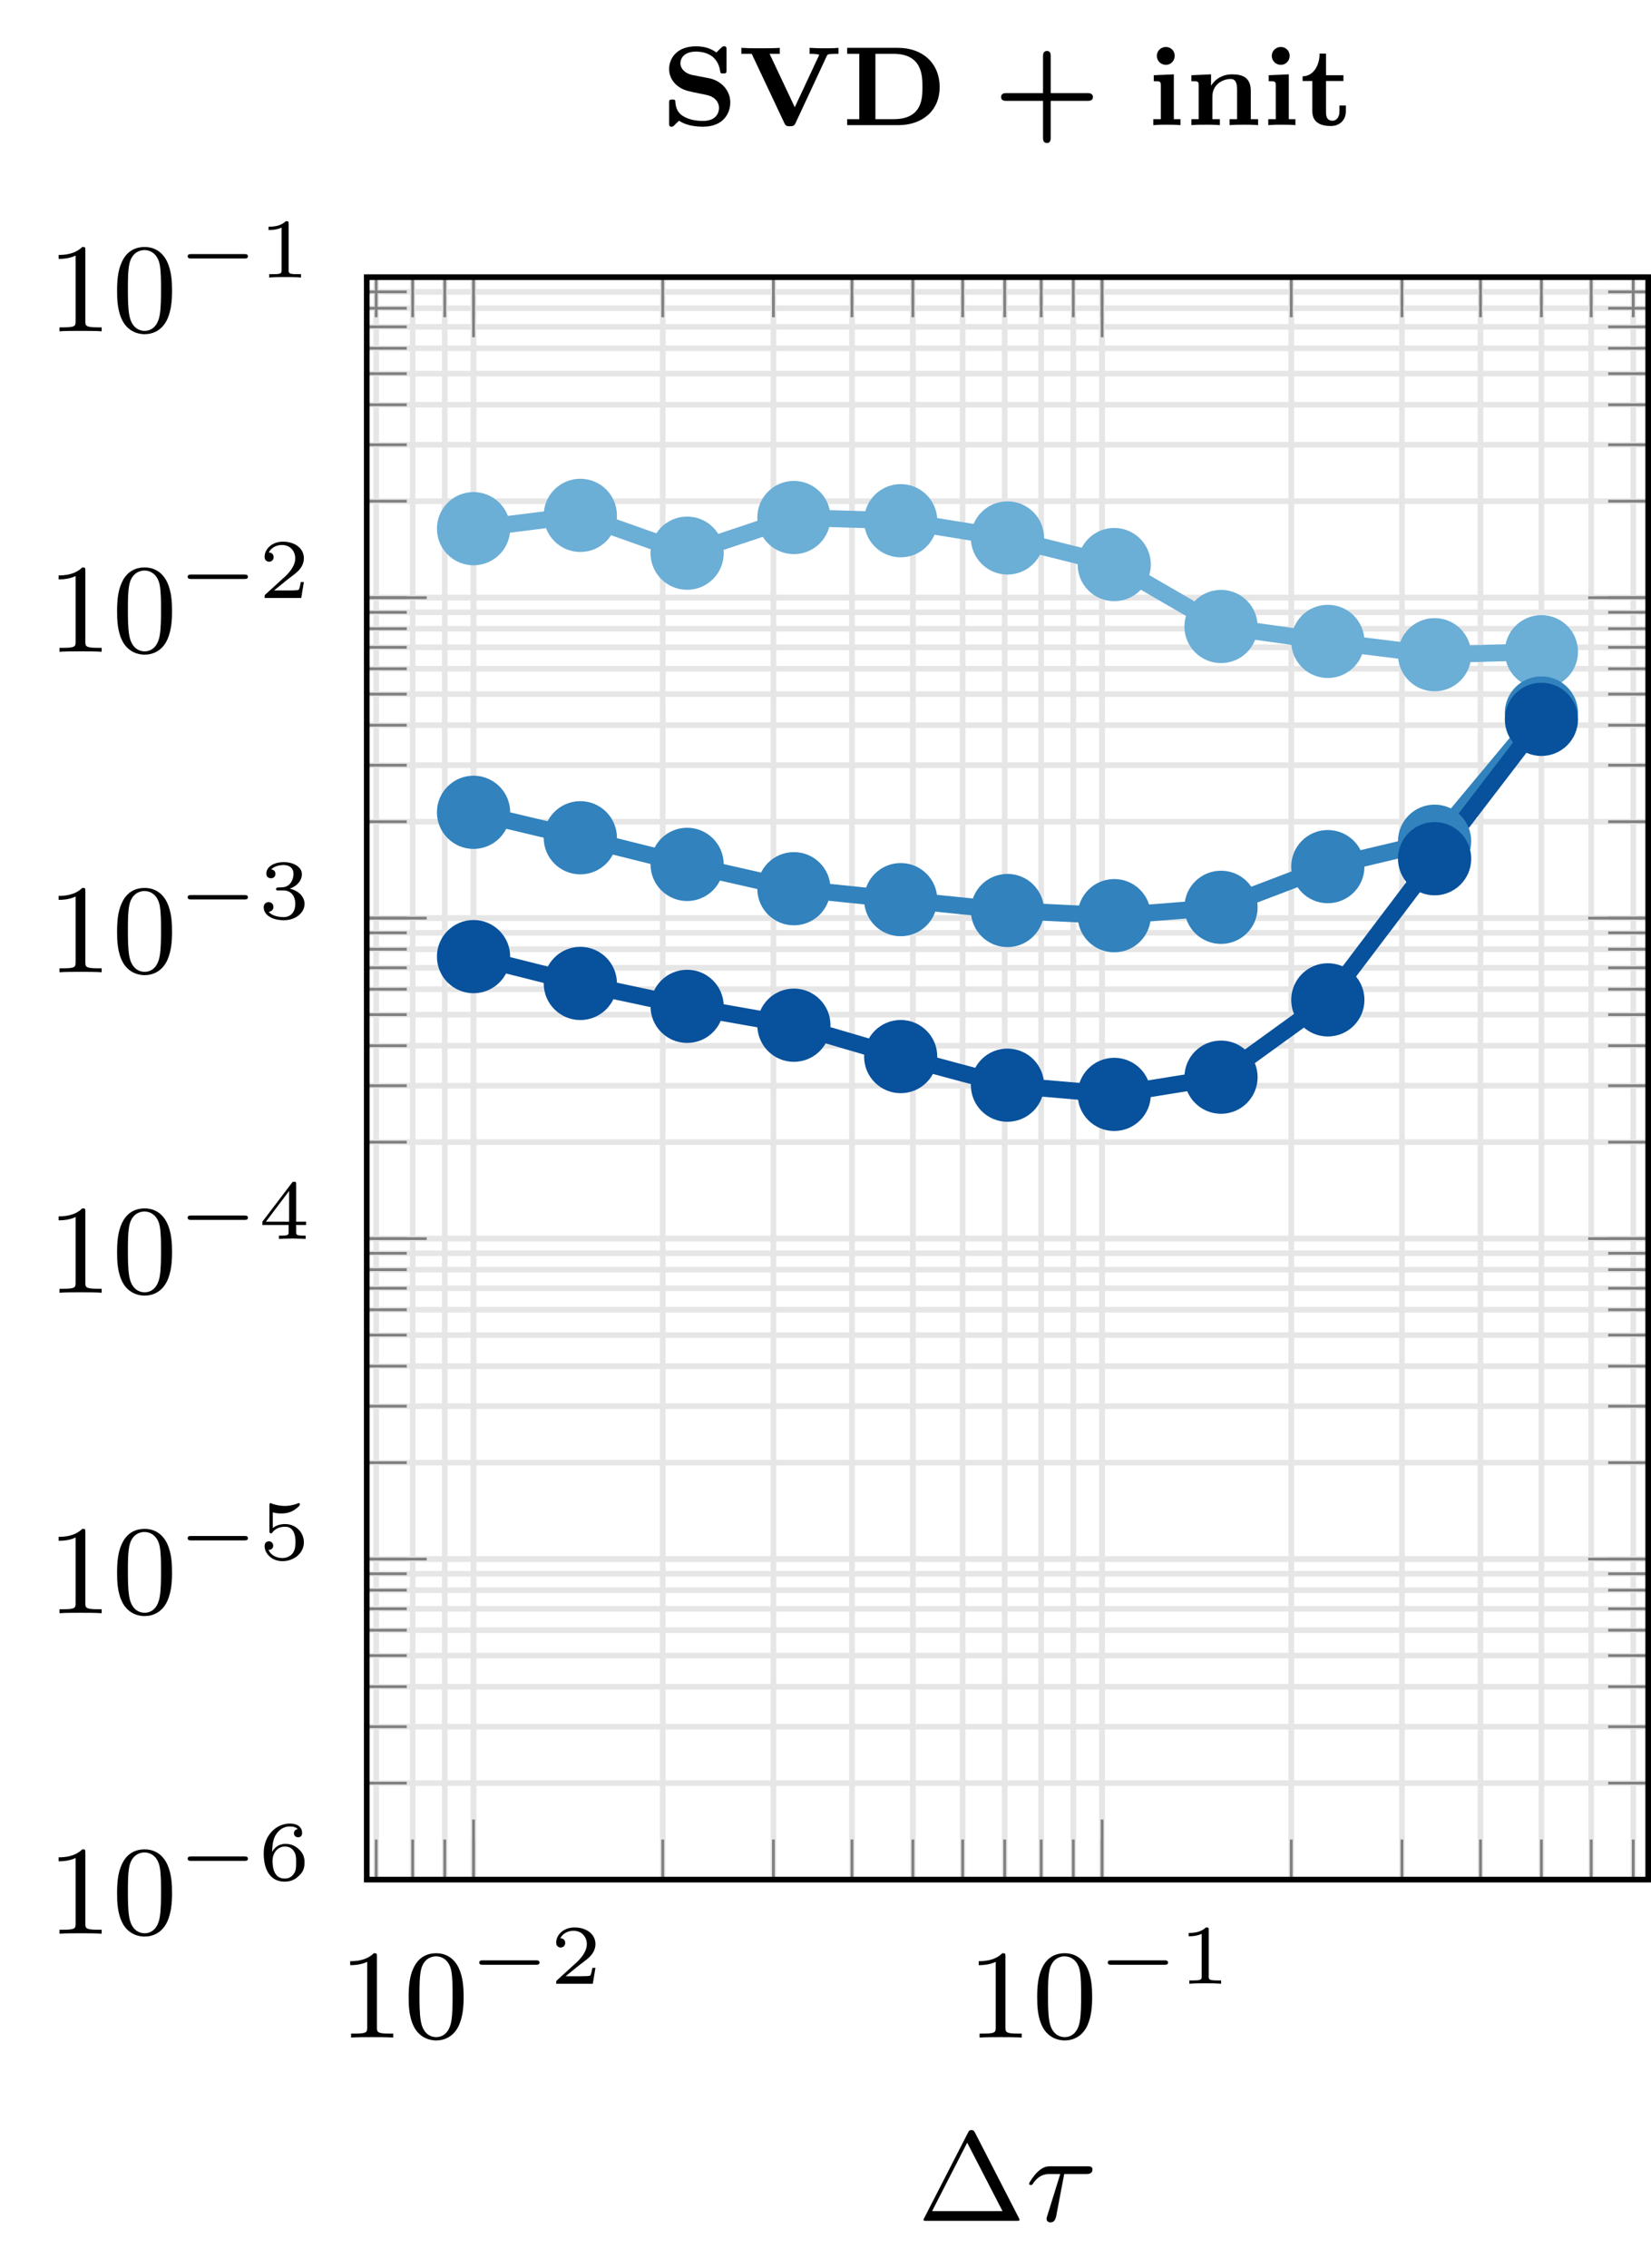 <?xml version="1.0" encoding="UTF-8"?>
<svg xmlns="http://www.w3.org/2000/svg" xmlns:xlink="http://www.w3.org/1999/xlink" width="116.871pt" height="160.47pt" viewBox="0 0 116.871 160.47" version="1.1">
<defs>
<g>
<symbol overflow="visible" id="glyph0-0">
<path style="stroke:none;" d=""/>
</symbol>
<symbol overflow="visible" id="glyph0-1">
<path style="stroke:none;" d="M 2.719 -5.734 C 2.719 -5.953 2.719 -5.969 2.5 -5.969 C 1.938 -5.406 1.109 -5.406 0.828 -5.406 L 0.828 -5.125 C 1 -5.125 1.547 -5.125 2.031 -5.359 L 2.031 -0.719 C 2.031 -0.391 2.016 -0.281 1.172 -0.281 L 0.891 -0.281 L 0.891 0 C 1.203 -0.031 2.016 -0.031 2.375 -0.031 C 2.75 -0.031 3.547 -0.031 3.875 0 L 3.875 -0.281 L 3.594 -0.281 C 2.75 -0.281 2.719 -0.391 2.719 -0.719 Z M 2.719 -5.734 "/>
</symbol>
<symbol overflow="visible" id="glyph0-2">
<path style="stroke:none;" d="M 4.25 -2.875 C 4.25 -3.469 4.219 -4.25 3.906 -4.922 C 3.5 -5.766 2.828 -5.969 2.312 -5.969 C 1.766 -5.969 1.078 -5.766 0.688 -4.891 C 0.406 -4.281 0.359 -3.547 0.359 -2.875 C 0.359 -2.281 0.375 -1.422 0.766 -0.703 C 1.188 0.047 1.891 0.203 2.297 0.203 C 2.875 0.203 3.547 -0.047 3.922 -0.875 C 4.188 -1.484 4.25 -2.156 4.25 -2.875 Z M 2.312 -0.031 C 2.031 -0.031 1.391 -0.156 1.219 -1.172 C 1.125 -1.688 1.125 -2.469 1.125 -2.984 C 1.125 -3.594 1.125 -4.297 1.234 -4.797 C 1.422 -5.594 1.984 -5.75 2.297 -5.75 C 2.641 -5.75 3.203 -5.562 3.375 -4.734 C 3.469 -4.25 3.469 -3.547 3.469 -2.984 C 3.469 -2.422 3.469 -1.672 3.375 -1.141 C 3.188 -0.109 2.531 -0.031 2.312 -0.031 Z M 2.312 -0.031 "/>
</symbol>
<symbol overflow="visible" id="glyph0-3">
<path style="stroke:none;" d="M 4.094 -6.219 C 4.016 -6.375 3.969 -6.422 3.828 -6.422 C 3.703 -6.422 3.656 -6.375 3.594 -6.25 L 0.5 -0.219 C 0.453 -0.141 0.438 -0.094 0.438 -0.078 C 0.438 0 0.5 0 0.641 0 L 7.016 0 C 7.172 0 7.234 0 7.234 -0.078 C 7.234 -0.094 7.234 -0.109 7.188 -0.203 Z M 3.531 -5.531 L 6.031 -0.688 L 1.047 -0.688 Z M 3.531 -5.531 "/>
</symbol>
<symbol overflow="visible" id="glyph1-0">
<path style="stroke:none;" d=""/>
</symbol>
<symbol overflow="visible" id="glyph1-1">
<path style="stroke:none;" d="M 4.766 -1.344 C 4.859 -1.344 5.016 -1.344 5.016 -1.5 C 5.016 -1.656 4.859 -1.656 4.766 -1.656 L 1 -1.656 C 0.891 -1.656 0.75 -1.656 0.75 -1.5 C 0.75 -1.344 0.891 -1.344 1 -1.344 Z M 4.766 -1.344 "/>
</symbol>
<symbol overflow="visible" id="glyph2-0">
<path style="stroke:none;" d=""/>
</symbol>
<symbol overflow="visible" id="glyph2-1">
<path style="stroke:none;" d="M 3.219 -1.125 L 3 -1.125 C 2.984 -1.031 2.922 -0.641 2.844 -0.578 C 2.797 -0.531 2.312 -0.531 2.219 -0.531 L 1.109 -0.531 L 1.875 -1.156 C 2.078 -1.328 2.609 -1.703 2.797 -1.891 C 2.969 -2.062 3.219 -2.375 3.219 -2.797 C 3.219 -3.547 2.547 -3.984 1.734 -3.984 C 0.969 -3.984 0.438 -3.469 0.438 -2.906 C 0.438 -2.609 0.688 -2.562 0.75 -2.562 C 0.906 -2.562 1.078 -2.672 1.078 -2.891 C 1.078 -3.016 1 -3.219 0.734 -3.219 C 0.875 -3.516 1.234 -3.75 1.656 -3.75 C 2.281 -3.75 2.609 -3.281 2.609 -2.797 C 2.609 -2.375 2.328 -1.938 1.922 -1.547 L 0.5 -0.25 C 0.438 -0.188 0.438 -0.188 0.438 0 L 3.031 0 Z M 3.219 -1.125 "/>
</symbol>
<symbol overflow="visible" id="glyph2-2">
<path style="stroke:none;" d="M 2.141 -3.797 C 2.141 -3.984 2.125 -3.984 1.938 -3.984 C 1.547 -3.594 0.938 -3.594 0.719 -3.594 L 0.719 -3.359 C 0.875 -3.359 1.281 -3.359 1.641 -3.531 L 1.641 -0.516 C 1.641 -0.312 1.641 -0.234 1.016 -0.234 L 0.766 -0.234 L 0.766 0 C 1.094 -0.031 1.562 -0.031 1.891 -0.031 C 2.219 -0.031 2.688 -0.031 3.016 0 L 3.016 -0.234 L 2.766 -0.234 C 2.141 -0.234 2.141 -0.312 2.141 -0.516 Z M 2.141 -3.797 "/>
</symbol>
<symbol overflow="visible" id="glyph2-3">
<path style="stroke:none;" d="M 0.969 -1.984 C 0.984 -2.281 1 -2.781 1.203 -3.141 C 1.469 -3.609 1.859 -3.781 2.219 -3.781 C 2.359 -3.781 2.641 -3.766 2.781 -3.594 C 2.562 -3.547 2.516 -3.406 2.516 -3.297 C 2.516 -3.141 2.625 -3.016 2.812 -3.016 C 2.984 -3.016 3.094 -3.125 3.094 -3.312 C 3.094 -3.688 2.828 -3.984 2.219 -3.984 C 1.281 -3.984 0.375 -3.172 0.375 -1.891 C 0.375 -0.438 1.047 0.125 1.844 0.125 C 2.078 0.125 2.484 0.094 2.844 -0.266 C 3.047 -0.453 3.266 -0.688 3.266 -1.219 C 3.266 -1.422 3.25 -1.812 2.891 -2.141 C 2.672 -2.344 2.406 -2.547 1.906 -2.547 C 1.484 -2.547 1.172 -2.328 0.969 -1.984 Z M 1.844 -0.094 C 1 -0.094 1 -1.125 1 -1.359 C 1 -1.859 1.328 -2.359 1.875 -2.359 C 2.188 -2.359 2.359 -2.234 2.5 -2.047 C 2.672 -1.812 2.672 -1.531 2.672 -1.219 C 2.672 -0.812 2.656 -0.609 2.453 -0.359 C 2.312 -0.188 2.125 -0.094 1.844 -0.094 Z M 1.844 -0.094 "/>
</symbol>
<symbol overflow="visible" id="glyph2-4">
<path style="stroke:none;" d="M 1.016 -3.328 C 1.219 -3.266 1.422 -3.25 1.625 -3.25 C 1.766 -3.25 2.094 -3.25 2.469 -3.453 C 2.578 -3.516 2.938 -3.766 2.938 -3.891 C 2.938 -3.969 2.891 -3.984 2.859 -3.984 C 2.844 -3.984 2.844 -3.984 2.766 -3.953 C 2.562 -3.875 2.25 -3.781 1.859 -3.781 C 1.562 -3.781 1.25 -3.844 0.969 -3.938 C 0.922 -3.969 0.891 -3.984 0.875 -3.984 C 0.781 -3.984 0.781 -3.906 0.781 -3.812 L 0.781 -2.016 C 0.781 -1.922 0.781 -1.844 0.891 -1.844 C 0.953 -1.844 0.969 -1.875 1 -1.922 C 1.156 -2.109 1.422 -2.312 1.891 -2.312 C 2.625 -2.312 2.625 -1.422 2.625 -1.234 C 2.625 -1 2.609 -0.656 2.406 -0.406 C 2.219 -0.188 1.938 -0.094 1.688 -0.094 C 1.281 -0.094 0.859 -0.312 0.719 -0.672 C 1.016 -0.672 1.047 -0.906 1.047 -0.969 C 1.047 -1.141 0.922 -1.281 0.734 -1.281 C 0.688 -1.281 0.438 -1.25 0.438 -0.953 C 0.438 -0.406 0.953 0.125 1.703 0.125 C 2.531 0.125 3.219 -0.453 3.219 -1.203 C 3.219 -1.891 2.672 -2.5 1.891 -2.5 C 1.516 -2.5 1.203 -2.375 1.016 -2.219 Z M 1.016 -3.328 "/>
</symbol>
<symbol overflow="visible" id="glyph2-5">
<path style="stroke:none;" d="M 3.375 -0.984 L 3.375 -1.219 L 2.672 -1.219 L 2.672 -3.859 C 2.672 -4 2.672 -4.047 2.531 -4.047 C 2.422 -4.047 2.406 -4.016 2.359 -3.953 L 0.281 -1.219 L 0.281 -0.984 L 2.141 -0.984 L 2.141 -0.5 C 2.141 -0.312 2.141 -0.234 1.641 -0.234 L 1.453 -0.234 L 1.453 0 C 1.578 0 2.141 -0.031 2.406 -0.031 C 2.672 -0.031 3.234 0 3.344 0 L 3.344 -0.234 L 3.172 -0.234 C 2.672 -0.234 2.672 -0.312 2.672 -0.5 L 2.672 -0.984 Z M 2.172 -3.391 L 2.172 -1.219 L 0.531 -1.219 Z M 2.172 -3.391 "/>
</symbol>
<symbol overflow="visible" id="glyph2-6">
<path style="stroke:none;" d="M 1.766 -1.984 C 2.266 -1.984 2.609 -1.641 2.609 -1.031 C 2.609 -0.375 2.219 -0.094 1.781 -0.094 C 1.609 -0.094 1 -0.125 0.734 -0.469 C 0.969 -0.5 1.062 -0.656 1.062 -0.812 C 1.062 -1.016 0.922 -1.156 0.719 -1.156 C 0.562 -1.156 0.375 -1.047 0.375 -0.797 C 0.375 -0.203 1.031 0.125 1.797 0.125 C 2.688 0.125 3.266 -0.438 3.266 -1.031 C 3.266 -1.469 2.938 -1.938 2.219 -2.109 C 2.703 -2.266 3.078 -2.656 3.078 -3.141 C 3.078 -3.625 2.516 -3.984 1.797 -3.984 C 1.094 -3.984 0.562 -3.656 0.562 -3.172 C 0.562 -2.906 0.766 -2.844 0.891 -2.844 C 1.047 -2.844 1.203 -2.938 1.203 -3.156 C 1.203 -3.344 1.078 -3.453 0.906 -3.469 C 1.188 -3.781 1.734 -3.781 1.797 -3.781 C 2.094 -3.781 2.484 -3.641 2.484 -3.141 C 2.484 -2.812 2.297 -2.234 1.688 -2.203 C 1.578 -2.203 1.422 -2.188 1.375 -2.188 C 1.312 -2.172 1.25 -2.172 1.25 -2.078 C 1.25 -1.984 1.312 -1.984 1.406 -1.984 Z M 1.766 -1.984 "/>
</symbol>
<symbol overflow="visible" id="glyph3-0">
<path style="stroke:none;" d=""/>
</symbol>
<symbol overflow="visible" id="glyph3-1">
<path style="stroke:none;" d="M 2.719 -3.312 L 4.266 -3.312 C 4.391 -3.312 4.719 -3.312 4.719 -3.625 C 4.719 -3.859 4.516 -3.859 4.344 -3.859 L 1.766 -3.859 C 1.547 -3.859 1.234 -3.859 0.812 -3.438 C 0.562 -3.203 0.234 -2.703 0.234 -2.641 C 0.234 -2.531 0.344 -2.531 0.375 -2.531 C 0.438 -2.531 0.453 -2.562 0.516 -2.641 C 0.953 -3.312 1.5 -3.312 1.672 -3.312 L 2.438 -3.312 L 1.516 -0.344 C 1.469 -0.203 1.469 -0.188 1.469 -0.141 C 1.469 -0.016 1.547 0.109 1.75 0.109 C 2.016 0.109 2.094 -0.109 2.141 -0.281 Z M 2.719 -3.312 "/>
</symbol>
<symbol overflow="visible" id="glyph4-0">
<path style="stroke:none;" d=""/>
</symbol>
<symbol overflow="visible" id="glyph4-1">
<path style="stroke:none;" d="M 2.188 -3.547 C 1.625 -3.672 1.344 -4.031 1.344 -4.375 C 1.344 -4.719 1.594 -5.203 2.453 -5.203 C 2.625 -5.203 3.156 -5.188 3.578 -4.875 C 4.031 -4.531 4.125 -4.031 4.156 -3.844 C 4.172 -3.688 4.188 -3.656 4.375 -3.656 C 4.594 -3.656 4.609 -3.703 4.609 -3.891 L 4.609 -5.328 C 4.609 -5.484 4.609 -5.578 4.438 -5.578 C 4.328 -5.578 4.328 -5.562 4.141 -5.391 L 3.891 -5.141 C 3.531 -5.406 3.078 -5.578 2.453 -5.578 C 1.094 -5.578 0.547 -4.734 0.547 -3.969 C 0.547 -3.625 0.656 -3.297 0.922 -2.984 C 1.344 -2.516 1.844 -2.422 2.188 -2.344 L 3.172 -2.141 C 3.859 -2 4.078 -1.562 4.078 -1.219 C 4.078 -0.969 3.953 -0.297 2.938 -0.297 C 2.562 -0.297 1.969 -0.359 1.531 -0.641 C 1.031 -0.953 1 -1.438 0.984 -1.688 C 0.984 -1.812 0.859 -1.812 0.766 -1.812 C 0.547 -1.812 0.547 -1.75 0.547 -1.562 L 0.547 -0.141 C 0.547 0.016 0.547 0.109 0.719 0.109 C 0.812 0.109 0.828 0.109 1 -0.078 L 1.25 -0.312 C 1.797 0.062 2.531 0.109 2.953 0.109 C 4.375 0.109 4.875 -0.828 4.875 -1.609 C 4.875 -2.484 4.203 -3.141 3.406 -3.312 Z M 2.188 -3.547 "/>
</symbol>
<symbol overflow="visible" id="glyph4-2">
<path style="stroke:none;" d="M 6.281 -4.891 C 6.328 -5 6.359 -5.047 6.938 -5.047 L 7.109 -5.047 L 7.109 -5.469 C 6.797 -5.438 6.359 -5.438 6.141 -5.438 C 5.703 -5.438 5.688 -5.438 5.062 -5.469 L 5.062 -5.047 C 5.266 -5.047 5.531 -5.047 5.75 -4.984 C 5.75 -4.969 5.703 -4.891 5.703 -4.875 L 4.016 -1.266 L 2.234 -5.047 L 2.953 -5.047 L 2.953 -5.469 C 2.656 -5.438 1.875 -5.438 1.547 -5.438 C 0.938 -5.438 0.828 -5.438 0.234 -5.469 L 0.234 -5.047 L 0.969 -5.047 L 3.281 -0.141 C 3.375 0.078 3.5 0.078 3.672 0.078 C 3.844 0.078 3.953 0.078 4.062 -0.125 Z M 6.281 -4.891 "/>
</symbol>
<symbol overflow="visible" id="glyph4-3">
<path style="stroke:none;" d="M 1.234 -5.047 L 1.234 -0.422 L 0.375 -0.422 L 0.375 0 L 4 0 C 5.688 0 6.922 -1.016 6.922 -2.688 C 6.922 -4.422 5.672 -5.469 3.984 -5.469 L 0.375 -5.469 L 0.375 -5.047 Z M 2.375 -0.422 L 2.375 -5.047 L 3.656 -5.047 C 5.703 -5.047 5.703 -3.469 5.703 -2.703 C 5.703 -1.922 5.703 -0.422 3.656 -0.422 Z M 2.375 -0.422 "/>
</symbol>
<symbol overflow="visible" id="glyph4-4">
<path style="stroke:none;" d="M 4.062 -1.719 L 6.672 -1.719 C 6.781 -1.719 7.047 -1.719 7.047 -1.984 C 7.047 -2.266 6.766 -2.266 6.672 -2.266 L 4.062 -2.266 L 4.062 -4.875 C 4.062 -4.984 4.062 -5.25 3.797 -5.25 C 3.516 -5.25 3.516 -4.969 3.516 -4.875 L 3.516 -2.266 L 0.906 -2.266 C 0.812 -2.266 0.547 -2.266 0.547 -1.984 C 0.547 -1.719 0.812 -1.719 0.906 -1.719 L 3.516 -1.719 L 3.516 0.891 C 3.516 1 3.516 1.266 3.797 1.266 C 4.062 1.266 4.062 0.984 4.062 0.891 Z M 4.062 -1.719 "/>
</symbol>
<symbol overflow="visible" id="glyph4-5">
<path style="stroke:none;" d="M 1.984 -4.906 C 1.984 -5.25 1.719 -5.531 1.359 -5.531 C 1.016 -5.531 0.719 -5.266 0.719 -4.906 C 0.719 -4.531 1.016 -4.266 1.359 -4.266 C 1.719 -4.266 1.984 -4.562 1.984 -4.906 Z M 0.5 -3.531 L 0.5 -3.109 C 0.938 -3.109 1 -3.109 1 -2.812 L 1 -0.422 L 0.469 -0.422 L 0.469 0 C 0.938 -0.031 1.016 -0.031 1.438 -0.031 C 1.766 -0.031 2 -0.031 2.391 0 L 2.391 -0.422 L 1.922 -0.422 L 1.922 -3.594 Z M 0.5 -3.531 "/>
</symbol>
<symbol overflow="visible" id="glyph4-6">
<path style="stroke:none;" d="M 4.656 -2.422 C 4.656 -3.391 4.047 -3.594 3.344 -3.594 C 2.375 -3.594 1.938 -2.953 1.844 -2.781 L 1.844 -3.594 L 0.453 -3.531 L 0.453 -3.109 C 0.922 -3.109 0.969 -3.109 0.969 -2.812 L 0.969 -0.422 L 0.453 -0.422 L 0.453 0 C 0.875 -0.031 1.156 -0.031 1.453 -0.031 C 1.766 -0.031 2.047 -0.031 2.469 0 L 2.469 -0.422 L 1.938 -0.422 L 1.938 -2.016 C 1.938 -2.906 2.703 -3.266 3.219 -3.266 C 3.5 -3.266 3.688 -3.125 3.688 -2.5 L 3.688 -0.422 L 3.156 -0.422 L 3.156 0 C 3.578 -0.031 3.859 -0.031 4.172 -0.031 C 4.484 -0.031 4.75 -0.031 5.172 0 L 5.172 -0.422 L 4.656 -0.422 Z M 4.656 -2.422 "/>
</symbol>
<symbol overflow="visible" id="glyph4-7">
<path style="stroke:none;" d="M 1.844 -3.125 L 3.078 -3.125 L 3.078 -3.531 L 1.844 -3.531 L 1.844 -5.062 L 1.391 -5.062 C 1.391 -4.266 0.984 -3.469 0.188 -3.453 L 0.188 -3.125 L 0.875 -3.125 L 0.875 -0.984 C 0.875 -0.156 1.516 0.062 2.188 0.062 C 2.797 0.062 3.25 -0.344 3.25 -0.984 L 3.25 -1.391 L 2.797 -1.391 L 2.797 -1 C 2.797 -0.453 2.5 -0.312 2.312 -0.312 C 1.844 -0.312 1.844 -0.734 1.844 -0.953 Z M 1.844 -3.125 "/>
</symbol>
</g>
<clipPath id="clip1">
  <path d="M 25 20 L 116.871 20 L 116.871 134 L 25 134 Z M 25 20 "/>
</clipPath>
<clipPath id="clip2">
  <path d="M 25 19 L 116.871 19 L 116.871 134 L 25 134 Z M 25 19 "/>
</clipPath>
<clipPath id="clip3">
  <path d="M 25 20 L 116.871 20 L 116.871 134 L 25 134 Z M 25 20 "/>
</clipPath>
<clipPath id="clip4">
  <path d="M 25 19 L 116.871 19 L 116.871 134 L 25 134 Z M 25 19 "/>
</clipPath>
<clipPath id="clip5">
  <path d="M 25.961 19.613 L 116.672 19.613 L 116.672 64 L 25.961 64 Z M 25.961 19.613 "/>
</clipPath>
<clipPath id="clip6">
  <path d="M 25.961 33 L 116.672 33 L 116.672 82 L 25.961 82 Z M 25.961 33 "/>
</clipPath>
<clipPath id="clip7">
  <path d="M 25.961 33 L 116.672 33 L 116.672 95 L 25.961 95 Z M 25.961 33 "/>
</clipPath>
<clipPath id="clip8">
  <path d="M 90 27 L 116.871 27 L 116.871 66 L 90 66 Z M 90 27 "/>
</clipPath>
<clipPath id="clip9">
  <path d="M 82 27 L 116.871 27 L 116.871 66 L 82 66 Z M 82 27 "/>
</clipPath>
<clipPath id="clip10">
  <path d="M 90 31 L 116.871 31 L 116.871 70 L 90 70 Z M 90 31 "/>
</clipPath>
<clipPath id="clip11">
  <path d="M 82 40 L 116.871 40 L 116.871 79 L 82 79 Z M 82 40 "/>
</clipPath>
<clipPath id="clip12">
  <path d="M 90 32 L 116.871 32 L 116.871 70 L 90 70 Z M 90 32 "/>
</clipPath>
<clipPath id="clip13">
  <path d="M 82 41 L 116.871 41 L 116.871 80 L 82 80 Z M 82 41 "/>
</clipPath>
</defs>
<g id="surface1">
<path style="fill:none;stroke-width:0.399;stroke-linecap:butt;stroke-linejoin:miter;stroke:rgb(89.999%,89.999%,89.999%);stroke-opacity:1;stroke-miterlimit:10;" d="M -95.877 -136.067 L -95.877 -22.676 M -93.295 -136.067 L -93.295 -22.676 M -91.022 -136.067 L -91.022 -22.676 M -88.986 -136.067 L -88.986 -22.676 M -75.592 -136.067 L -75.592 -22.676 M -67.756 -136.067 L -67.756 -22.676 M -62.197 -136.067 L -62.197 -22.676 M -57.885 -136.067 L -57.885 -22.676 M -54.361 -136.067 L -54.361 -22.676 M -51.385 -136.067 L -51.385 -22.676 M -48.803 -136.067 L -48.803 -22.676 M -46.529 -136.067 L -46.529 -22.676 M -44.49 -136.067 L -44.49 -22.676 M -31.1 -136.067 L -31.1 -22.676 M -23.264 -136.067 L -23.264 -22.676 M -17.705 -136.067 L -17.705 -22.676 M -13.393 -136.067 L -13.393 -22.676 M -9.869 -136.067 L -9.869 -22.676 M -6.893 -136.067 L -6.893 -22.676 " transform="matrix(1,0,0,-1,122.506,-3.063)"/>
<path style="fill:none;stroke-width:0.399;stroke-linecap:butt;stroke-linejoin:miter;stroke:rgb(89.999%,89.999%,89.999%);stroke-opacity:1;stroke-miterlimit:10;" d="M -88.986 -136.067 L -88.986 -22.676 M -44.49 -136.067 L -44.49 -22.676 " transform="matrix(1,0,0,-1,122.506,-3.063)"/>
<g clip-path="url(#clip1)" clip-rule="nonzero">
<path style="fill:none;stroke-width:0.399;stroke-linecap:butt;stroke-linejoin:miter;stroke:rgb(89.999%,89.999%,89.999%);stroke-opacity:1;stroke-miterlimit:10;" d="M -96.545 -136.067 L -5.834 -136.067 M -96.545 -129.239 L -5.834 -129.239 M -96.545 -125.247 L -5.834 -125.247 M -96.545 -122.415 L -5.834 -122.415 M -96.545 -120.215 L -5.834 -120.215 M -96.545 -118.418 L -5.834 -118.418 M -96.545 -116.903 L -5.834 -116.903 M -96.545 -115.586 L -5.834 -115.586 M -96.545 -114.426 L -5.834 -114.426 M -96.545 -113.387 L -5.834 -113.387 M -96.545 -106.563 L -5.834 -106.563 M -96.545 -102.567 L -5.834 -102.567 M -96.545 -99.735 L -5.834 -99.735 M -96.545 -97.536 L -5.834 -97.536 M -96.545 -95.743 L -5.834 -95.743 M -96.545 -94.223 L -5.834 -94.223 M -96.545 -92.907 L -5.834 -92.907 M -96.545 -91.747 L -5.834 -91.747 M -96.545 -90.711 L -5.834 -90.711 M -96.545 -83.883 L -5.834 -83.883 M -96.545 -79.891 L -5.834 -79.891 M -96.545 -77.059 L -5.834 -77.059 M -96.545 -74.86 L -5.834 -74.86 M -96.545 -73.063 L -5.834 -73.063 M -96.545 -71.547 L -5.834 -71.547 M -96.545 -70.231 L -5.834 -70.231 M -96.545 -69.071 L -5.834 -69.071 M -96.545 -68.032 L -5.834 -68.032 M -96.545 -61.208 L -5.834 -61.208 M -96.545 -57.211 L -5.834 -57.211 M -96.545 -54.379 L -5.834 -54.379 M -96.545 -52.18 L -5.834 -52.18 M -96.545 -50.387 L -5.834 -50.387 M -96.545 -48.868 L -5.834 -48.868 M -96.545 -47.551 L -5.834 -47.551 M -96.545 -46.391 L -5.834 -46.391 M -96.545 -45.356 L -5.834 -45.356 M -96.545 -38.528 L -5.834 -38.528 M -96.545 -34.536 L -5.834 -34.536 M -96.545 -31.704 L -5.834 -31.704 M -96.545 -29.504 L -5.834 -29.504 M -96.545 -27.708 L -5.834 -27.708 M -96.545 -26.192 L -5.834 -26.192 M -96.545 -24.875 L -5.834 -24.875 M -96.545 -23.715 L -5.834 -23.715 " transform="matrix(1,0,0,-1,122.506,-3.063)"/>
</g>
<g clip-path="url(#clip2)" clip-rule="nonzero">
<path style="fill:none;stroke-width:0.399;stroke-linecap:butt;stroke-linejoin:miter;stroke:rgb(89.999%,89.999%,89.999%);stroke-opacity:1;stroke-miterlimit:10;" d="M -96.545 -136.067 L -5.834 -136.067 M -96.545 -113.387 L -5.834 -113.387 M -96.545 -90.711 L -5.834 -90.711 M -96.545 -68.032 L -5.834 -68.032 M -96.545 -45.356 L -5.834 -45.356 M -96.545 -22.676 L -5.834 -22.676 " transform="matrix(1,0,0,-1,122.506,-3.063)"/>
</g>
<path style="fill:none;stroke-width:0.199;stroke-linecap:butt;stroke-linejoin:miter;stroke:rgb(50%,50%,50%);stroke-opacity:1;stroke-miterlimit:10;" d="M -95.877 -136.067 L -95.877 -133.231 M -93.295 -136.067 L -93.295 -133.231 M -91.022 -136.067 L -91.022 -133.231 M -88.986 -136.067 L -88.986 -133.231 M -75.592 -136.067 L -75.592 -133.231 M -67.756 -136.067 L -67.756 -133.231 M -62.197 -136.067 L -62.197 -133.231 M -57.885 -136.067 L -57.885 -133.231 M -54.361 -136.067 L -54.361 -133.231 M -51.385 -136.067 L -51.385 -133.231 M -48.803 -136.067 L -48.803 -133.231 M -46.529 -136.067 L -46.529 -133.231 M -44.49 -136.067 L -44.49 -133.231 M -31.1 -136.067 L -31.1 -133.231 M -23.264 -136.067 L -23.264 -133.231 M -17.705 -136.067 L -17.705 -133.231 M -13.393 -136.067 L -13.393 -133.231 M -9.869 -136.067 L -9.869 -133.231 M -6.893 -136.067 L -6.893 -133.231 M -95.877 -22.676 L -95.877 -25.512 M -93.295 -22.676 L -93.295 -25.512 M -91.022 -22.676 L -91.022 -25.512 M -88.986 -22.676 L -88.986 -25.512 M -75.592 -22.676 L -75.592 -25.512 M -67.756 -22.676 L -67.756 -25.512 M -62.197 -22.676 L -62.197 -25.512 M -57.885 -22.676 L -57.885 -25.512 M -54.361 -22.676 L -54.361 -25.512 M -51.385 -22.676 L -51.385 -25.512 M -48.803 -22.676 L -48.803 -25.512 M -46.529 -22.676 L -46.529 -25.512 M -44.49 -22.676 L -44.49 -25.512 M -31.1 -22.676 L -31.1 -25.512 M -23.264 -22.676 L -23.264 -25.512 M -17.705 -22.676 L -17.705 -25.512 M -13.393 -22.676 L -13.393 -25.512 M -9.869 -22.676 L -9.869 -25.512 M -6.893 -22.676 L -6.893 -25.512 " transform="matrix(1,0,0,-1,122.506,-3.063)"/>
<path style="fill:none;stroke-width:0.199;stroke-linecap:butt;stroke-linejoin:miter;stroke:rgb(50%,50%,50%);stroke-opacity:1;stroke-miterlimit:10;" d="M -88.986 -136.067 L -88.986 -131.817 M -44.49 -136.067 L -44.49 -131.817 M -88.986 -22.676 L -88.986 -26.926 M -44.49 -22.676 L -44.49 -26.926 " transform="matrix(1,0,0,-1,122.506,-3.063)"/>
<g clip-path="url(#clip3)" clip-rule="nonzero">
<path style="fill:none;stroke-width:0.199;stroke-linecap:butt;stroke-linejoin:miter;stroke:rgb(50%,50%,50%);stroke-opacity:1;stroke-miterlimit:10;" d="M -96.545 -136.067 L -93.713 -136.067 M -96.545 -129.239 L -93.713 -129.239 M -96.545 -125.247 L -93.713 -125.247 M -96.545 -122.415 L -93.713 -122.415 M -96.545 -120.215 L -93.713 -120.215 M -96.545 -118.418 L -93.713 -118.418 M -96.545 -116.903 L -93.713 -116.903 M -96.545 -115.586 L -93.713 -115.586 M -96.545 -114.426 L -93.713 -114.426 M -96.545 -113.387 L -93.713 -113.387 M -96.545 -106.563 L -93.713 -106.563 M -96.545 -102.567 L -93.713 -102.567 M -96.545 -99.735 L -93.713 -99.735 M -96.545 -97.536 L -93.713 -97.536 M -96.545 -95.743 L -93.713 -95.743 M -96.545 -94.223 L -93.713 -94.223 M -96.545 -92.907 L -93.713 -92.907 M -96.545 -91.747 L -93.713 -91.747 M -96.545 -90.711 L -93.713 -90.711 M -96.545 -83.883 L -93.713 -83.883 M -96.545 -79.891 L -93.713 -79.891 M -96.545 -77.059 L -93.713 -77.059 M -96.545 -74.86 L -93.713 -74.86 M -96.545 -73.063 L -93.713 -73.063 M -96.545 -71.547 L -93.713 -71.547 M -96.545 -70.231 L -93.713 -70.231 M -96.545 -69.071 L -93.713 -69.071 M -96.545 -68.032 L -93.713 -68.032 M -96.545 -61.208 L -93.713 -61.208 M -96.545 -57.211 L -93.713 -57.211 M -96.545 -54.379 L -93.713 -54.379 M -96.545 -52.18 L -93.713 -52.18 M -96.545 -50.387 L -93.713 -50.387 M -96.545 -48.868 L -93.713 -48.868 M -96.545 -47.551 L -93.713 -47.551 M -96.545 -46.391 L -93.713 -46.391 M -96.545 -45.356 L -93.713 -45.356 M -96.545 -38.528 L -93.713 -38.528 M -96.545 -34.536 L -93.713 -34.536 M -96.545 -31.704 L -93.713 -31.704 M -96.545 -29.504 L -93.713 -29.504 M -96.545 -27.708 L -93.713 -27.708 M -96.545 -26.192 L -93.713 -26.192 M -96.545 -24.875 L -93.713 -24.875 M -96.545 -23.715 L -93.713 -23.715 M -5.834 -136.067 L -8.666 -136.067 M -5.834 -129.239 L -8.666 -129.239 M -5.834 -125.247 L -8.666 -125.247 M -5.834 -122.415 L -8.666 -122.415 M -5.834 -120.215 L -8.666 -120.215 M -5.834 -118.418 L -8.666 -118.418 M -5.834 -116.903 L -8.666 -116.903 M -5.834 -115.586 L -8.666 -115.586 M -5.834 -114.426 L -8.666 -114.426 M -5.834 -113.387 L -8.666 -113.387 M -5.834 -106.563 L -8.666 -106.563 M -5.834 -102.567 L -8.666 -102.567 M -5.834 -99.735 L -8.666 -99.735 M -5.834 -97.536 L -8.666 -97.536 M -5.834 -95.743 L -8.666 -95.743 M -5.834 -94.223 L -8.666 -94.223 M -5.834 -92.907 L -8.666 -92.907 M -5.834 -91.747 L -8.666 -91.747 M -5.834 -90.711 L -8.666 -90.711 M -5.834 -83.883 L -8.666 -83.883 M -5.834 -79.891 L -8.666 -79.891 M -5.834 -77.059 L -8.666 -77.059 M -5.834 -74.86 L -8.666 -74.86 M -5.834 -73.063 L -8.666 -73.063 M -5.834 -71.547 L -8.666 -71.547 M -5.834 -70.231 L -8.666 -70.231 M -5.834 -69.071 L -8.666 -69.071 M -5.834 -68.032 L -8.666 -68.032 M -5.834 -61.208 L -8.666 -61.208 M -5.834 -57.211 L -8.666 -57.211 M -5.834 -54.379 L -8.666 -54.379 M -5.834 -52.18 L -8.666 -52.18 M -5.834 -50.387 L -8.666 -50.387 M -5.834 -48.868 L -8.666 -48.868 M -5.834 -47.551 L -8.666 -47.551 M -5.834 -46.391 L -8.666 -46.391 M -5.834 -45.356 L -8.666 -45.356 M -5.834 -38.528 L -8.666 -38.528 M -5.834 -34.536 L -8.666 -34.536 M -5.834 -31.704 L -8.666 -31.704 M -5.834 -29.504 L -8.666 -29.504 M -5.834 -27.708 L -8.666 -27.708 M -5.834 -26.192 L -8.666 -26.192 M -5.834 -24.875 L -8.666 -24.875 M -5.834 -23.715 L -8.666 -23.715 " transform="matrix(1,0,0,-1,122.506,-3.063)"/>
</g>
<g clip-path="url(#clip4)" clip-rule="nonzero">
<path style="fill:none;stroke-width:0.199;stroke-linecap:butt;stroke-linejoin:miter;stroke:rgb(50%,50%,50%);stroke-opacity:1;stroke-miterlimit:10;" d="M -96.545 -136.067 L -92.299 -136.067 M -96.545 -113.387 L -92.299 -113.387 M -96.545 -90.711 L -92.299 -90.711 M -96.545 -68.032 L -92.299 -68.032 M -96.545 -45.356 L -92.299 -45.356 M -96.545 -22.676 L -92.299 -22.676 M -5.834 -136.067 L -10.08 -136.067 M -5.834 -113.387 L -10.08 -113.387 M -5.834 -90.711 L -10.08 -90.711 M -5.834 -68.032 L -10.08 -68.032 M -5.834 -45.356 L -10.08 -45.356 M -5.834 -22.676 L -10.08 -22.676 " transform="matrix(1,0,0,-1,122.506,-3.063)"/>
<path style="fill:none;stroke-width:0.399;stroke-linecap:butt;stroke-linejoin:miter;stroke:rgb(0%,0%,0%);stroke-opacity:1;stroke-miterlimit:10;" d="M -96.545 -136.067 L -96.545 -22.676 L -5.834 -22.676 L -5.834 -136.067 Z M -96.545 -136.067 " transform="matrix(1,0,0,-1,122.506,-3.063)"/>
</g>
<g style="fill:rgb(0%,0%,0%);fill-opacity:1;">
  <use xlink:href="#glyph0-1" x="23.961" y="144.182"/>
  <use xlink:href="#glyph0-2" x="28.569" y="144.182"/>
</g>
<g style="fill:rgb(0%,0%,0%);fill-opacity:1;">
  <use xlink:href="#glyph1-1" x="33.176" y="140.373"/>
</g>
<g style="fill:rgb(0%,0%,0%);fill-opacity:1;">
  <use xlink:href="#glyph2-1" x="38.932" y="140.373"/>
</g>
<g style="fill:rgb(0%,0%,0%);fill-opacity:1;">
  <use xlink:href="#glyph0-1" x="68.453" y="144.182"/>
  <use xlink:href="#glyph0-2" x="73.061" y="144.182"/>
</g>
<g style="fill:rgb(0%,0%,0%);fill-opacity:1;">
  <use xlink:href="#glyph1-1" x="77.668" y="140.373"/>
</g>
<g style="fill:rgb(0%,0%,0%);fill-opacity:1;">
  <use xlink:href="#glyph2-2" x="83.424" y="140.373"/>
</g>
<g style="fill:rgb(0%,0%,0%);fill-opacity:1;">
  <use xlink:href="#glyph0-1" x="3.321" y="136.832"/>
  <use xlink:href="#glyph0-2" x="7.929" y="136.832"/>
</g>
<g style="fill:rgb(0%,0%,0%);fill-opacity:1;">
  <use xlink:href="#glyph1-1" x="12.536" y="133.023"/>
</g>
<g style="fill:rgb(0%,0%,0%);fill-opacity:1;">
  <use xlink:href="#glyph2-3" x="18.292" y="133.023"/>
</g>
<g style="fill:rgb(0%,0%,0%);fill-opacity:1;">
  <use xlink:href="#glyph0-1" x="3.321" y="114.154"/>
  <use xlink:href="#glyph0-2" x="7.929" y="114.154"/>
</g>
<g style="fill:rgb(0%,0%,0%);fill-opacity:1;">
  <use xlink:href="#glyph1-1" x="12.536" y="110.345"/>
</g>
<g style="fill:rgb(0%,0%,0%);fill-opacity:1;">
  <use xlink:href="#glyph2-4" x="18.292" y="110.345"/>
</g>
<g style="fill:rgb(0%,0%,0%);fill-opacity:1;">
  <use xlink:href="#glyph0-1" x="3.321" y="91.477"/>
  <use xlink:href="#glyph0-2" x="7.929" y="91.477"/>
</g>
<g style="fill:rgb(0%,0%,0%);fill-opacity:1;">
  <use xlink:href="#glyph1-1" x="12.536" y="87.668"/>
</g>
<g style="fill:rgb(0%,0%,0%);fill-opacity:1;">
  <use xlink:href="#glyph2-5" x="18.292" y="87.668"/>
</g>
<g style="fill:rgb(0%,0%,0%);fill-opacity:1;">
  <use xlink:href="#glyph0-1" x="3.321" y="68.8"/>
  <use xlink:href="#glyph0-2" x="7.929" y="68.8"/>
</g>
<g style="fill:rgb(0%,0%,0%);fill-opacity:1;">
  <use xlink:href="#glyph1-1" x="12.536" y="64.991"/>
</g>
<g style="fill:rgb(0%,0%,0%);fill-opacity:1;">
  <use xlink:href="#glyph2-6" x="18.292" y="64.991"/>
</g>
<g style="fill:rgb(0%,0%,0%);fill-opacity:1;">
  <use xlink:href="#glyph0-1" x="3.321" y="46.122"/>
  <use xlink:href="#glyph0-2" x="7.929" y="46.122"/>
</g>
<g style="fill:rgb(0%,0%,0%);fill-opacity:1;">
  <use xlink:href="#glyph1-1" x="12.536" y="42.313"/>
</g>
<g style="fill:rgb(0%,0%,0%);fill-opacity:1;">
  <use xlink:href="#glyph2-1" x="18.292" y="42.313"/>
</g>
<g style="fill:rgb(0%,0%,0%);fill-opacity:1;">
  <use xlink:href="#glyph0-1" x="3.321" y="23.445"/>
  <use xlink:href="#glyph0-2" x="7.929" y="23.445"/>
</g>
<g style="fill:rgb(0%,0%,0%);fill-opacity:1;">
  <use xlink:href="#glyph1-1" x="12.536" y="19.636"/>
</g>
<g style="fill:rgb(0%,0%,0%);fill-opacity:1;">
  <use xlink:href="#glyph2-2" x="18.292" y="19.636"/>
</g>
<g clip-path="url(#clip5)" clip-rule="nonzero">
<path style="fill:none;stroke-width:1.196;stroke-linecap:butt;stroke-linejoin:miter;stroke:rgb(41.962%,68.233%,83.922%);stroke-opacity:1;stroke-miterlimit:10;" d="M -13.393 -49.18 L -20.951 -49.391 L -28.514 -48.45 L -36.072 -47.395 L -43.631 -43.012 L -51.19 -41.129 L -58.748 -39.911 L -66.307 -39.684 L -73.865 -42.208 L -81.428 -39.532 L -88.986 -40.473 " transform="matrix(1,0,0,-1,122.506,-3.063)"/>
</g>
<g clip-path="url(#clip6)" clip-rule="nonzero">
<path style="fill:none;stroke-width:1.196;stroke-linecap:butt;stroke-linejoin:miter;stroke:rgb(19.217%,50.98%,74.117%);stroke-opacity:1;stroke-miterlimit:10;" d="M -13.393 -53.516 L -20.951 -62.59 L -28.514 -64.387 L -36.072 -67.266 L -43.631 -67.86 L -51.19 -67.493 L -58.748 -66.723 L -66.307 -65.95 L -73.865 -64.231 L -81.428 -62.344 L -88.986 -60.543 " transform="matrix(1,0,0,-1,122.506,-3.063)"/>
</g>
<g clip-path="url(#clip7)" clip-rule="nonzero">
<path style="fill:none;stroke-width:1.196;stroke-linecap:butt;stroke-linejoin:miter;stroke:rgb(3.136%,31.766%,61.176%);stroke-opacity:1;stroke-miterlimit:10;" d="M -13.393 -53.965 L -20.951 -63.829 L -28.514 -73.817 L -36.072 -79.286 L -43.631 -80.504 L -51.19 -79.852 L -58.748 -77.829 L -66.307 -75.61 L -73.865 -74.274 L -81.428 -72.653 L -88.986 -70.754 " transform="matrix(1,0,0,-1,122.506,-3.063)"/>
</g>
<path style=" stroke:none;fill-rule:nonzero;fill:rgb(41.962%,68.233%,83.922%);fill-opacity:1;" d="M 111.105 46.117 C 111.105 45.016 110.211 44.125 109.113 44.125 C 108.012 44.125 107.121 45.016 107.121 46.117 C 107.121 47.215 108.012 48.109 109.113 48.109 C 110.211 48.109 111.105 47.215 111.105 46.117 Z M 111.105 46.117 "/>
<g clip-path="url(#clip8)" clip-rule="nonzero">
<path style="fill:none;stroke-width:1.196;stroke-linecap:butt;stroke-linejoin:miter;stroke:rgb(41.962%,68.233%,83.922%);stroke-opacity:1;stroke-miterlimit:10;" d="M -11.401 -49.18 C -11.401 -48.079 -12.295 -47.188 -13.393 -47.188 C -14.494 -47.188 -15.385 -48.079 -15.385 -49.18 C -15.385 -50.278 -14.494 -51.172 -13.393 -51.172 C -12.295 -51.172 -11.401 -50.278 -11.401 -49.18 Z M -11.401 -49.18 " transform="matrix(1,0,0,-1,122.506,-3.063)"/>
</g>
<path style=" stroke:none;fill-rule:nonzero;fill:rgb(41.962%,68.233%,83.922%);fill-opacity:1;" d="M 103.547 46.328 C 103.547 45.227 102.652 44.336 101.555 44.336 C 100.453 44.336 99.559 45.227 99.559 46.328 C 99.559 47.426 100.453 48.32 101.555 48.32 C 102.652 48.32 103.547 47.426 103.547 46.328 Z M 103.547 46.328 "/>
<g clip-path="url(#clip9)" clip-rule="nonzero">
<path style="fill:none;stroke-width:1.196;stroke-linecap:butt;stroke-linejoin:miter;stroke:rgb(41.962%,68.233%,83.922%);stroke-opacity:1;stroke-miterlimit:10;" d="M -18.959 -49.391 C -18.959 -48.29 -19.854 -47.399 -20.951 -47.399 C -22.053 -47.399 -22.947 -48.29 -22.947 -49.391 C -22.947 -50.489 -22.053 -51.383 -20.951 -51.383 C -19.854 -51.383 -18.959 -50.489 -18.959 -49.391 Z M -18.959 -49.391 " transform="matrix(1,0,0,-1,122.506,-3.063)"/>
</g>
<path style="fill-rule:nonzero;fill:rgb(41.962%,68.233%,83.922%);fill-opacity:1;stroke-width:1.196;stroke-linecap:butt;stroke-linejoin:miter;stroke:rgb(41.962%,68.233%,83.922%);stroke-opacity:1;stroke-miterlimit:10;" d="M -26.518 -48.45 C -26.518 -47.348 -27.412 -46.458 -28.514 -46.458 C -29.611 -46.458 -30.506 -47.348 -30.506 -48.45 C -30.506 -49.551 -29.611 -50.442 -28.514 -50.442 C -27.412 -50.442 -26.518 -49.551 -26.518 -48.45 Z M -26.518 -48.45 " transform="matrix(1,0,0,-1,122.506,-3.063)"/>
<path style="fill-rule:nonzero;fill:rgb(41.962%,68.233%,83.922%);fill-opacity:1;stroke-width:1.196;stroke-linecap:butt;stroke-linejoin:miter;stroke:rgb(41.962%,68.233%,83.922%);stroke-opacity:1;stroke-miterlimit:10;" d="M -34.08 -47.395 C -34.08 -46.293 -34.971 -45.403 -36.072 -45.403 C -37.174 -45.403 -38.065 -46.293 -38.065 -47.395 C -38.065 -48.497 -37.174 -49.387 -36.072 -49.387 C -34.971 -49.387 -34.08 -48.497 -34.08 -47.395 Z M -34.08 -47.395 " transform="matrix(1,0,0,-1,122.506,-3.063)"/>
<path style="fill-rule:nonzero;fill:rgb(41.962%,68.233%,83.922%);fill-opacity:1;stroke-width:1.196;stroke-linecap:butt;stroke-linejoin:miter;stroke:rgb(41.962%,68.233%,83.922%);stroke-opacity:1;stroke-miterlimit:10;" d="M -41.639 -43.012 C -41.639 -41.915 -42.529 -41.02 -43.631 -41.02 C -44.733 -41.02 -45.623 -41.915 -45.623 -43.012 C -45.623 -44.114 -44.733 -45.004 -43.631 -45.004 C -42.529 -45.004 -41.639 -44.114 -41.639 -43.012 Z M -41.639 -43.012 " transform="matrix(1,0,0,-1,122.506,-3.063)"/>
<path style="fill-rule:nonzero;fill:rgb(41.962%,68.233%,83.922%);fill-opacity:1;stroke-width:1.196;stroke-linecap:butt;stroke-linejoin:miter;stroke:rgb(41.962%,68.233%,83.922%);stroke-opacity:1;stroke-miterlimit:10;" d="M -49.197 -41.129 C -49.197 -40.028 -50.092 -39.137 -51.19 -39.137 C -52.291 -39.137 -53.182 -40.028 -53.182 -41.129 C -53.182 -42.227 -52.291 -43.122 -51.19 -43.122 C -50.092 -43.122 -49.197 -42.227 -49.197 -41.129 Z M -49.197 -41.129 " transform="matrix(1,0,0,-1,122.506,-3.063)"/>
<path style="fill-rule:nonzero;fill:rgb(41.962%,68.233%,83.922%);fill-opacity:1;stroke-width:1.196;stroke-linecap:butt;stroke-linejoin:miter;stroke:rgb(41.962%,68.233%,83.922%);stroke-opacity:1;stroke-miterlimit:10;" d="M -56.756 -39.911 C -56.756 -38.809 -57.647 -37.918 -58.748 -37.918 C -59.85 -37.918 -60.74 -38.809 -60.74 -39.911 C -60.74 -41.008 -59.85 -41.903 -58.748 -41.903 C -57.647 -41.903 -56.756 -41.008 -56.756 -39.911 Z M -56.756 -39.911 " transform="matrix(1,0,0,-1,122.506,-3.063)"/>
<path style="fill-rule:nonzero;fill:rgb(41.962%,68.233%,83.922%);fill-opacity:1;stroke-width:1.196;stroke-linecap:butt;stroke-linejoin:miter;stroke:rgb(41.962%,68.233%,83.922%);stroke-opacity:1;stroke-miterlimit:10;" d="M -64.315 -39.684 C -64.315 -38.583 -65.209 -37.692 -66.307 -37.692 C -67.408 -37.692 -68.299 -38.583 -68.299 -39.684 C -68.299 -40.782 -67.408 -41.676 -66.307 -41.676 C -65.209 -41.676 -64.315 -40.782 -64.315 -39.684 Z M -64.315 -39.684 " transform="matrix(1,0,0,-1,122.506,-3.063)"/>
<path style="fill-rule:nonzero;fill:rgb(41.962%,68.233%,83.922%);fill-opacity:1;stroke-width:1.196;stroke-linecap:butt;stroke-linejoin:miter;stroke:rgb(41.962%,68.233%,83.922%);stroke-opacity:1;stroke-miterlimit:10;" d="M -71.873 -42.208 C -71.873 -41.106 -72.768 -40.215 -73.865 -40.215 C -74.967 -40.215 -75.858 -41.106 -75.858 -42.208 C -75.858 -43.309 -74.967 -44.2 -73.865 -44.2 C -72.768 -44.2 -71.873 -43.309 -71.873 -42.208 Z M -71.873 -42.208 " transform="matrix(1,0,0,-1,122.506,-3.063)"/>
<path style="fill-rule:nonzero;fill:rgb(41.962%,68.233%,83.922%);fill-opacity:1;stroke-width:1.196;stroke-linecap:butt;stroke-linejoin:miter;stroke:rgb(41.962%,68.233%,83.922%);stroke-opacity:1;stroke-miterlimit:10;" d="M -79.432 -39.532 C -79.432 -38.43 -80.326 -37.54 -81.428 -37.54 C -82.526 -37.54 -83.42 -38.43 -83.42 -39.532 C -83.42 -40.633 -82.526 -41.524 -81.428 -41.524 C -80.326 -41.524 -79.432 -40.633 -79.432 -39.532 Z M -79.432 -39.532 " transform="matrix(1,0,0,-1,122.506,-3.063)"/>
<path style="fill-rule:nonzero;fill:rgb(41.962%,68.233%,83.922%);fill-opacity:1;stroke-width:1.196;stroke-linecap:butt;stroke-linejoin:miter;stroke:rgb(41.962%,68.233%,83.922%);stroke-opacity:1;stroke-miterlimit:10;" d="M -86.99 -40.473 C -86.99 -39.372 -87.885 -38.481 -88.986 -38.481 C -90.084 -38.481 -90.979 -39.372 -90.979 -40.473 C -90.979 -41.575 -90.084 -42.465 -88.986 -42.465 C -87.885 -42.465 -86.99 -41.575 -86.99 -40.473 Z M -86.99 -40.473 " transform="matrix(1,0,0,-1,122.506,-3.063)"/>
<path style=" stroke:none;fill-rule:nonzero;fill:rgb(19.217%,50.98%,74.117%);fill-opacity:1;" d="M 111.105 50.453 C 111.105 49.352 110.211 48.461 109.113 48.461 C 108.012 48.461 107.121 49.352 107.121 50.453 C 107.121 51.555 108.012 52.445 109.113 52.445 C 110.211 52.445 111.105 51.555 111.105 50.453 Z M 111.105 50.453 "/>
<g clip-path="url(#clip10)" clip-rule="nonzero">
<path style="fill:none;stroke-width:1.196;stroke-linecap:butt;stroke-linejoin:miter;stroke:rgb(19.217%,50.98%,74.117%);stroke-opacity:1;stroke-miterlimit:10;" d="M -11.401 -53.516 C -11.401 -52.415 -12.295 -51.524 -13.393 -51.524 C -14.494 -51.524 -15.385 -52.415 -15.385 -53.516 C -15.385 -54.618 -14.494 -55.508 -13.393 -55.508 C -12.295 -55.508 -11.401 -54.618 -11.401 -53.516 Z M -11.401 -53.516 " transform="matrix(1,0,0,-1,122.506,-3.063)"/>
</g>
<path style=" stroke:none;fill-rule:nonzero;fill:rgb(19.217%,50.98%,74.117%);fill-opacity:1;" d="M 103.547 59.527 C 103.547 58.426 102.652 57.535 101.555 57.535 C 100.453 57.535 99.559 58.426 99.559 59.527 C 99.559 60.629 100.453 61.52 101.555 61.52 C 102.652 61.52 103.547 60.629 103.547 59.527 Z M 103.547 59.527 "/>
<g clip-path="url(#clip11)" clip-rule="nonzero">
<path style="fill:none;stroke-width:1.196;stroke-linecap:butt;stroke-linejoin:miter;stroke:rgb(19.217%,50.98%,74.117%);stroke-opacity:1;stroke-miterlimit:10;" d="M -18.959 -62.59 C -18.959 -61.489 -19.854 -60.598 -20.951 -60.598 C -22.053 -60.598 -22.947 -61.489 -22.947 -62.59 C -22.947 -63.692 -22.053 -64.583 -20.951 -64.583 C -19.854 -64.583 -18.959 -63.692 -18.959 -62.59 Z M -18.959 -62.59 " transform="matrix(1,0,0,-1,122.506,-3.063)"/>
</g>
<path style="fill-rule:nonzero;fill:rgb(19.217%,50.98%,74.117%);fill-opacity:1;stroke-width:1.196;stroke-linecap:butt;stroke-linejoin:miter;stroke:rgb(19.217%,50.98%,74.117%);stroke-opacity:1;stroke-miterlimit:10;" d="M -26.518 -64.387 C -26.518 -63.286 -27.412 -62.395 -28.514 -62.395 C -29.611 -62.395 -30.506 -63.286 -30.506 -64.387 C -30.506 -65.489 -29.611 -66.379 -28.514 -66.379 C -27.412 -66.379 -26.518 -65.489 -26.518 -64.387 Z M -26.518 -64.387 " transform="matrix(1,0,0,-1,122.506,-3.063)"/>
<path style="fill-rule:nonzero;fill:rgb(19.217%,50.98%,74.117%);fill-opacity:1;stroke-width:1.196;stroke-linecap:butt;stroke-linejoin:miter;stroke:rgb(19.217%,50.98%,74.117%);stroke-opacity:1;stroke-miterlimit:10;" d="M -34.08 -67.266 C -34.08 -66.165 -34.971 -65.274 -36.072 -65.274 C -37.174 -65.274 -38.065 -66.165 -38.065 -67.266 C -38.065 -68.368 -37.174 -69.258 -36.072 -69.258 C -34.971 -69.258 -34.08 -68.368 -34.08 -67.266 Z M -34.08 -67.266 " transform="matrix(1,0,0,-1,122.506,-3.063)"/>
<path style="fill-rule:nonzero;fill:rgb(19.217%,50.98%,74.117%);fill-opacity:1;stroke-width:1.196;stroke-linecap:butt;stroke-linejoin:miter;stroke:rgb(19.217%,50.98%,74.117%);stroke-opacity:1;stroke-miterlimit:10;" d="M -41.639 -67.86 C -41.639 -66.758 -42.529 -65.864 -43.631 -65.864 C -44.733 -65.864 -45.623 -66.758 -45.623 -67.86 C -45.623 -68.958 -44.733 -69.852 -43.631 -69.852 C -42.529 -69.852 -41.639 -68.958 -41.639 -67.86 Z M -41.639 -67.86 " transform="matrix(1,0,0,-1,122.506,-3.063)"/>
<path style="fill-rule:nonzero;fill:rgb(19.217%,50.98%,74.117%);fill-opacity:1;stroke-width:1.196;stroke-linecap:butt;stroke-linejoin:miter;stroke:rgb(19.217%,50.98%,74.117%);stroke-opacity:1;stroke-miterlimit:10;" d="M -49.197 -67.493 C -49.197 -66.391 -50.092 -65.501 -51.19 -65.501 C -52.291 -65.501 -53.182 -66.391 -53.182 -67.493 C -53.182 -68.59 -52.291 -69.485 -51.19 -69.485 C -50.092 -69.485 -49.197 -68.59 -49.197 -67.493 Z M -49.197 -67.493 " transform="matrix(1,0,0,-1,122.506,-3.063)"/>
<path style="fill-rule:nonzero;fill:rgb(19.217%,50.98%,74.117%);fill-opacity:1;stroke-width:1.196;stroke-linecap:butt;stroke-linejoin:miter;stroke:rgb(19.217%,50.98%,74.117%);stroke-opacity:1;stroke-miterlimit:10;" d="M -56.756 -66.723 C -56.756 -65.626 -57.647 -64.731 -58.748 -64.731 C -59.85 -64.731 -60.74 -65.626 -60.74 -66.723 C -60.74 -67.825 -59.85 -68.715 -58.748 -68.715 C -57.647 -68.715 -56.756 -67.825 -56.756 -66.723 Z M -56.756 -66.723 " transform="matrix(1,0,0,-1,122.506,-3.063)"/>
<path style="fill-rule:nonzero;fill:rgb(19.217%,50.98%,74.117%);fill-opacity:1;stroke-width:1.196;stroke-linecap:butt;stroke-linejoin:miter;stroke:rgb(19.217%,50.98%,74.117%);stroke-opacity:1;stroke-miterlimit:10;" d="M -64.315 -65.95 C -64.315 -64.848 -65.209 -63.958 -66.307 -63.958 C -67.408 -63.958 -68.299 -64.848 -68.299 -65.95 C -68.299 -67.051 -67.408 -67.942 -66.307 -67.942 C -65.209 -67.942 -64.315 -67.051 -64.315 -65.95 Z M -64.315 -65.95 " transform="matrix(1,0,0,-1,122.506,-3.063)"/>
<path style="fill-rule:nonzero;fill:rgb(19.217%,50.98%,74.117%);fill-opacity:1;stroke-width:1.196;stroke-linecap:butt;stroke-linejoin:miter;stroke:rgb(19.217%,50.98%,74.117%);stroke-opacity:1;stroke-miterlimit:10;" d="M -71.873 -64.231 C -71.873 -63.129 -72.768 -62.235 -73.865 -62.235 C -74.967 -62.235 -75.858 -63.129 -75.858 -64.231 C -75.858 -65.329 -74.967 -66.223 -73.865 -66.223 C -72.768 -66.223 -71.873 -65.329 -71.873 -64.231 Z M -71.873 -64.231 " transform="matrix(1,0,0,-1,122.506,-3.063)"/>
<path style="fill-rule:nonzero;fill:rgb(19.217%,50.98%,74.117%);fill-opacity:1;stroke-width:1.196;stroke-linecap:butt;stroke-linejoin:miter;stroke:rgb(19.217%,50.98%,74.117%);stroke-opacity:1;stroke-miterlimit:10;" d="M -79.432 -62.344 C -79.432 -61.243 -80.326 -60.352 -81.428 -60.352 C -82.526 -60.352 -83.42 -61.243 -83.42 -62.344 C -83.42 -63.446 -82.526 -64.336 -81.428 -64.336 C -80.326 -64.336 -79.432 -63.446 -79.432 -62.344 Z M -79.432 -62.344 " transform="matrix(1,0,0,-1,122.506,-3.063)"/>
<path style="fill-rule:nonzero;fill:rgb(19.217%,50.98%,74.117%);fill-opacity:1;stroke-width:1.196;stroke-linecap:butt;stroke-linejoin:miter;stroke:rgb(19.217%,50.98%,74.117%);stroke-opacity:1;stroke-miterlimit:10;" d="M -86.99 -60.543 C -86.99 -59.442 -87.885 -58.551 -88.986 -58.551 C -90.084 -58.551 -90.979 -59.442 -90.979 -60.543 C -90.979 -61.645 -90.084 -62.536 -88.986 -62.536 C -87.885 -62.536 -86.99 -61.645 -86.99 -60.543 Z M -86.99 -60.543 " transform="matrix(1,0,0,-1,122.506,-3.063)"/>
<path style=" stroke:none;fill-rule:nonzero;fill:rgb(3.136%,31.766%,61.176%);fill-opacity:1;" d="M 111.105 50.902 C 111.105 49.801 110.211 48.91 109.113 48.91 C 108.012 48.91 107.121 49.801 107.121 50.902 C 107.121 52.004 108.012 52.895 109.113 52.895 C 110.211 52.895 111.105 52.004 111.105 50.902 Z M 111.105 50.902 "/>
<g clip-path="url(#clip12)" clip-rule="nonzero">
<path style="fill:none;stroke-width:1.196;stroke-linecap:butt;stroke-linejoin:miter;stroke:rgb(3.136%,31.766%,61.176%);stroke-opacity:1;stroke-miterlimit:10;" d="M -11.401 -53.965 C -11.401 -52.864 -12.295 -51.973 -13.393 -51.973 C -14.494 -51.973 -15.385 -52.864 -15.385 -53.965 C -15.385 -55.067 -14.494 -55.958 -13.393 -55.958 C -12.295 -55.958 -11.401 -55.067 -11.401 -53.965 Z M -11.401 -53.965 " transform="matrix(1,0,0,-1,122.506,-3.063)"/>
</g>
<path style=" stroke:none;fill-rule:nonzero;fill:rgb(3.136%,31.766%,61.176%);fill-opacity:1;" d="M 103.547 60.766 C 103.547 59.664 102.652 58.77 101.555 58.77 C 100.453 58.77 99.559 59.664 99.559 60.766 C 99.559 61.863 100.453 62.758 101.555 62.758 C 102.652 62.758 103.547 61.863 103.547 60.766 Z M 103.547 60.766 "/>
<g clip-path="url(#clip13)" clip-rule="nonzero">
<path style="fill:none;stroke-width:1.196;stroke-linecap:butt;stroke-linejoin:miter;stroke:rgb(3.136%,31.766%,61.176%);stroke-opacity:1;stroke-miterlimit:10;" d="M -18.959 -63.829 C -18.959 -62.727 -19.854 -61.833 -20.951 -61.833 C -22.053 -61.833 -22.947 -62.727 -22.947 -63.829 C -22.947 -64.926 -22.053 -65.821 -20.951 -65.821 C -19.854 -65.821 -18.959 -64.926 -18.959 -63.829 Z M -18.959 -63.829 " transform="matrix(1,0,0,-1,122.506,-3.063)"/>
</g>
<path style="fill-rule:nonzero;fill:rgb(3.136%,31.766%,61.176%);fill-opacity:1;stroke-width:1.196;stroke-linecap:butt;stroke-linejoin:miter;stroke:rgb(3.136%,31.766%,61.176%);stroke-opacity:1;stroke-miterlimit:10;" d="M -26.518 -73.817 C -26.518 -72.715 -27.412 -71.821 -28.514 -71.821 C -29.611 -71.821 -30.506 -72.715 -30.506 -73.817 C -30.506 -74.915 -29.611 -75.809 -28.514 -75.809 C -27.412 -75.809 -26.518 -74.915 -26.518 -73.817 Z M -26.518 -73.817 " transform="matrix(1,0,0,-1,122.506,-3.063)"/>
<path style="fill-rule:nonzero;fill:rgb(3.136%,31.766%,61.176%);fill-opacity:1;stroke-width:1.196;stroke-linecap:butt;stroke-linejoin:miter;stroke:rgb(3.136%,31.766%,61.176%);stroke-opacity:1;stroke-miterlimit:10;" d="M -34.08 -79.286 C -34.08 -78.184 -34.971 -77.293 -36.072 -77.293 C -37.174 -77.293 -38.065 -78.184 -38.065 -79.286 C -38.065 -80.387 -37.174 -81.278 -36.072 -81.278 C -34.971 -81.278 -34.08 -80.387 -34.08 -79.286 Z M -34.08 -79.286 " transform="matrix(1,0,0,-1,122.506,-3.063)"/>
<path style="fill-rule:nonzero;fill:rgb(3.136%,31.766%,61.176%);fill-opacity:1;stroke-width:1.196;stroke-linecap:butt;stroke-linejoin:miter;stroke:rgb(3.136%,31.766%,61.176%);stroke-opacity:1;stroke-miterlimit:10;" d="M -41.639 -80.504 C -41.639 -79.403 -42.529 -78.512 -43.631 -78.512 C -44.733 -78.512 -45.623 -79.403 -45.623 -80.504 C -45.623 -81.606 -44.733 -82.497 -43.631 -82.497 C -42.529 -82.497 -41.639 -81.606 -41.639 -80.504 Z M -41.639 -80.504 " transform="matrix(1,0,0,-1,122.506,-3.063)"/>
<path style="fill-rule:nonzero;fill:rgb(3.136%,31.766%,61.176%);fill-opacity:1;stroke-width:1.196;stroke-linecap:butt;stroke-linejoin:miter;stroke:rgb(3.136%,31.766%,61.176%);stroke-opacity:1;stroke-miterlimit:10;" d="M -49.197 -79.852 C -49.197 -78.751 -50.092 -77.86 -51.19 -77.86 C -52.291 -77.86 -53.182 -78.751 -53.182 -79.852 C -53.182 -80.95 -52.291 -81.844 -51.19 -81.844 C -50.092 -81.844 -49.197 -80.95 -49.197 -79.852 Z M -49.197 -79.852 " transform="matrix(1,0,0,-1,122.506,-3.063)"/>
<path style="fill-rule:nonzero;fill:rgb(3.136%,31.766%,61.176%);fill-opacity:1;stroke-width:1.196;stroke-linecap:butt;stroke-linejoin:miter;stroke:rgb(3.136%,31.766%,61.176%);stroke-opacity:1;stroke-miterlimit:10;" d="M -56.756 -77.829 C -56.756 -76.731 -57.647 -75.836 -58.748 -75.836 C -59.85 -75.836 -60.74 -76.731 -60.74 -77.829 C -60.74 -78.93 -59.85 -79.821 -58.748 -79.821 C -57.647 -79.821 -56.756 -78.93 -56.756 -77.829 Z M -56.756 -77.829 " transform="matrix(1,0,0,-1,122.506,-3.063)"/>
<path style="fill-rule:nonzero;fill:rgb(3.136%,31.766%,61.176%);fill-opacity:1;stroke-width:1.196;stroke-linecap:butt;stroke-linejoin:miter;stroke:rgb(3.136%,31.766%,61.176%);stroke-opacity:1;stroke-miterlimit:10;" d="M -64.315 -75.61 C -64.315 -74.508 -65.209 -73.614 -66.307 -73.614 C -67.408 -73.614 -68.299 -74.508 -68.299 -75.61 C -68.299 -76.708 -67.408 -77.602 -66.307 -77.602 C -65.209 -77.602 -64.315 -76.708 -64.315 -75.61 Z M -64.315 -75.61 " transform="matrix(1,0,0,-1,122.506,-3.063)"/>
<path style="fill-rule:nonzero;fill:rgb(3.136%,31.766%,61.176%);fill-opacity:1;stroke-width:1.196;stroke-linecap:butt;stroke-linejoin:miter;stroke:rgb(3.136%,31.766%,61.176%);stroke-opacity:1;stroke-miterlimit:10;" d="M -71.873 -74.274 C -71.873 -73.172 -72.768 -72.282 -73.865 -72.282 C -74.967 -72.282 -75.858 -73.172 -75.858 -74.274 C -75.858 -75.376 -74.967 -76.266 -73.865 -76.266 C -72.768 -76.266 -71.873 -75.376 -71.873 -74.274 Z M -71.873 -74.274 " transform="matrix(1,0,0,-1,122.506,-3.063)"/>
<path style="fill-rule:nonzero;fill:rgb(3.136%,31.766%,61.176%);fill-opacity:1;stroke-width:1.196;stroke-linecap:butt;stroke-linejoin:miter;stroke:rgb(3.136%,31.766%,61.176%);stroke-opacity:1;stroke-miterlimit:10;" d="M -79.432 -72.653 C -79.432 -71.551 -80.326 -70.661 -81.428 -70.661 C -82.526 -70.661 -83.42 -71.551 -83.42 -72.653 C -83.42 -73.754 -82.526 -74.645 -81.428 -74.645 C -80.326 -74.645 -79.432 -73.754 -79.432 -72.653 Z M -79.432 -72.653 " transform="matrix(1,0,0,-1,122.506,-3.063)"/>
<path style="fill-rule:nonzero;fill:rgb(3.136%,31.766%,61.176%);fill-opacity:1;stroke-width:1.196;stroke-linecap:butt;stroke-linejoin:miter;stroke:rgb(3.136%,31.766%,61.176%);stroke-opacity:1;stroke-miterlimit:10;" d="M -86.99 -70.754 C -86.99 -69.657 -87.885 -68.762 -88.986 -68.762 C -90.084 -68.762 -90.979 -69.657 -90.979 -70.754 C -90.979 -71.856 -90.084 -72.747 -88.986 -72.747 C -87.885 -72.747 -86.99 -71.856 -86.99 -70.754 Z M -86.99 -70.754 " transform="matrix(1,0,0,-1,122.506,-3.063)"/>
<g style="fill:rgb(0%,0%,0%);fill-opacity:1;">
  <use xlink:href="#glyph0-3" x="64.935" y="157.149"/>
</g>
<g style="fill:rgb(0%,0%,0%);fill-opacity:1;">
  <use xlink:href="#glyph3-1" x="72.615" y="157.149"/>
</g>
<g style="fill:rgb(0%,0%,0%);fill-opacity:1;">
  <use xlink:href="#glyph4-1" x="46.82" y="8.855"/>
  <use xlink:href="#glyph4-2" x="52.244" y="8.855"/>
  <use xlink:href="#glyph4-3" x="59.594" y="8.855"/>
</g>
<g style="fill:rgb(0%,0%,0%);fill-opacity:1;">
  <use xlink:href="#glyph4-4" x="70.318" y="8.855"/>
</g>
<g style="fill:rgb(0%,0%,0%);fill-opacity:1;">
  <use xlink:href="#glyph4-5" x="81.172" y="8.855"/>
  <use xlink:href="#glyph4-6" x="83.884" y="8.855"/>
  <use xlink:href="#glyph4-5" x="89.309" y="8.855"/>
  <use xlink:href="#glyph4-7" x="92.021" y="8.855"/>
</g>
</g>
</svg>
